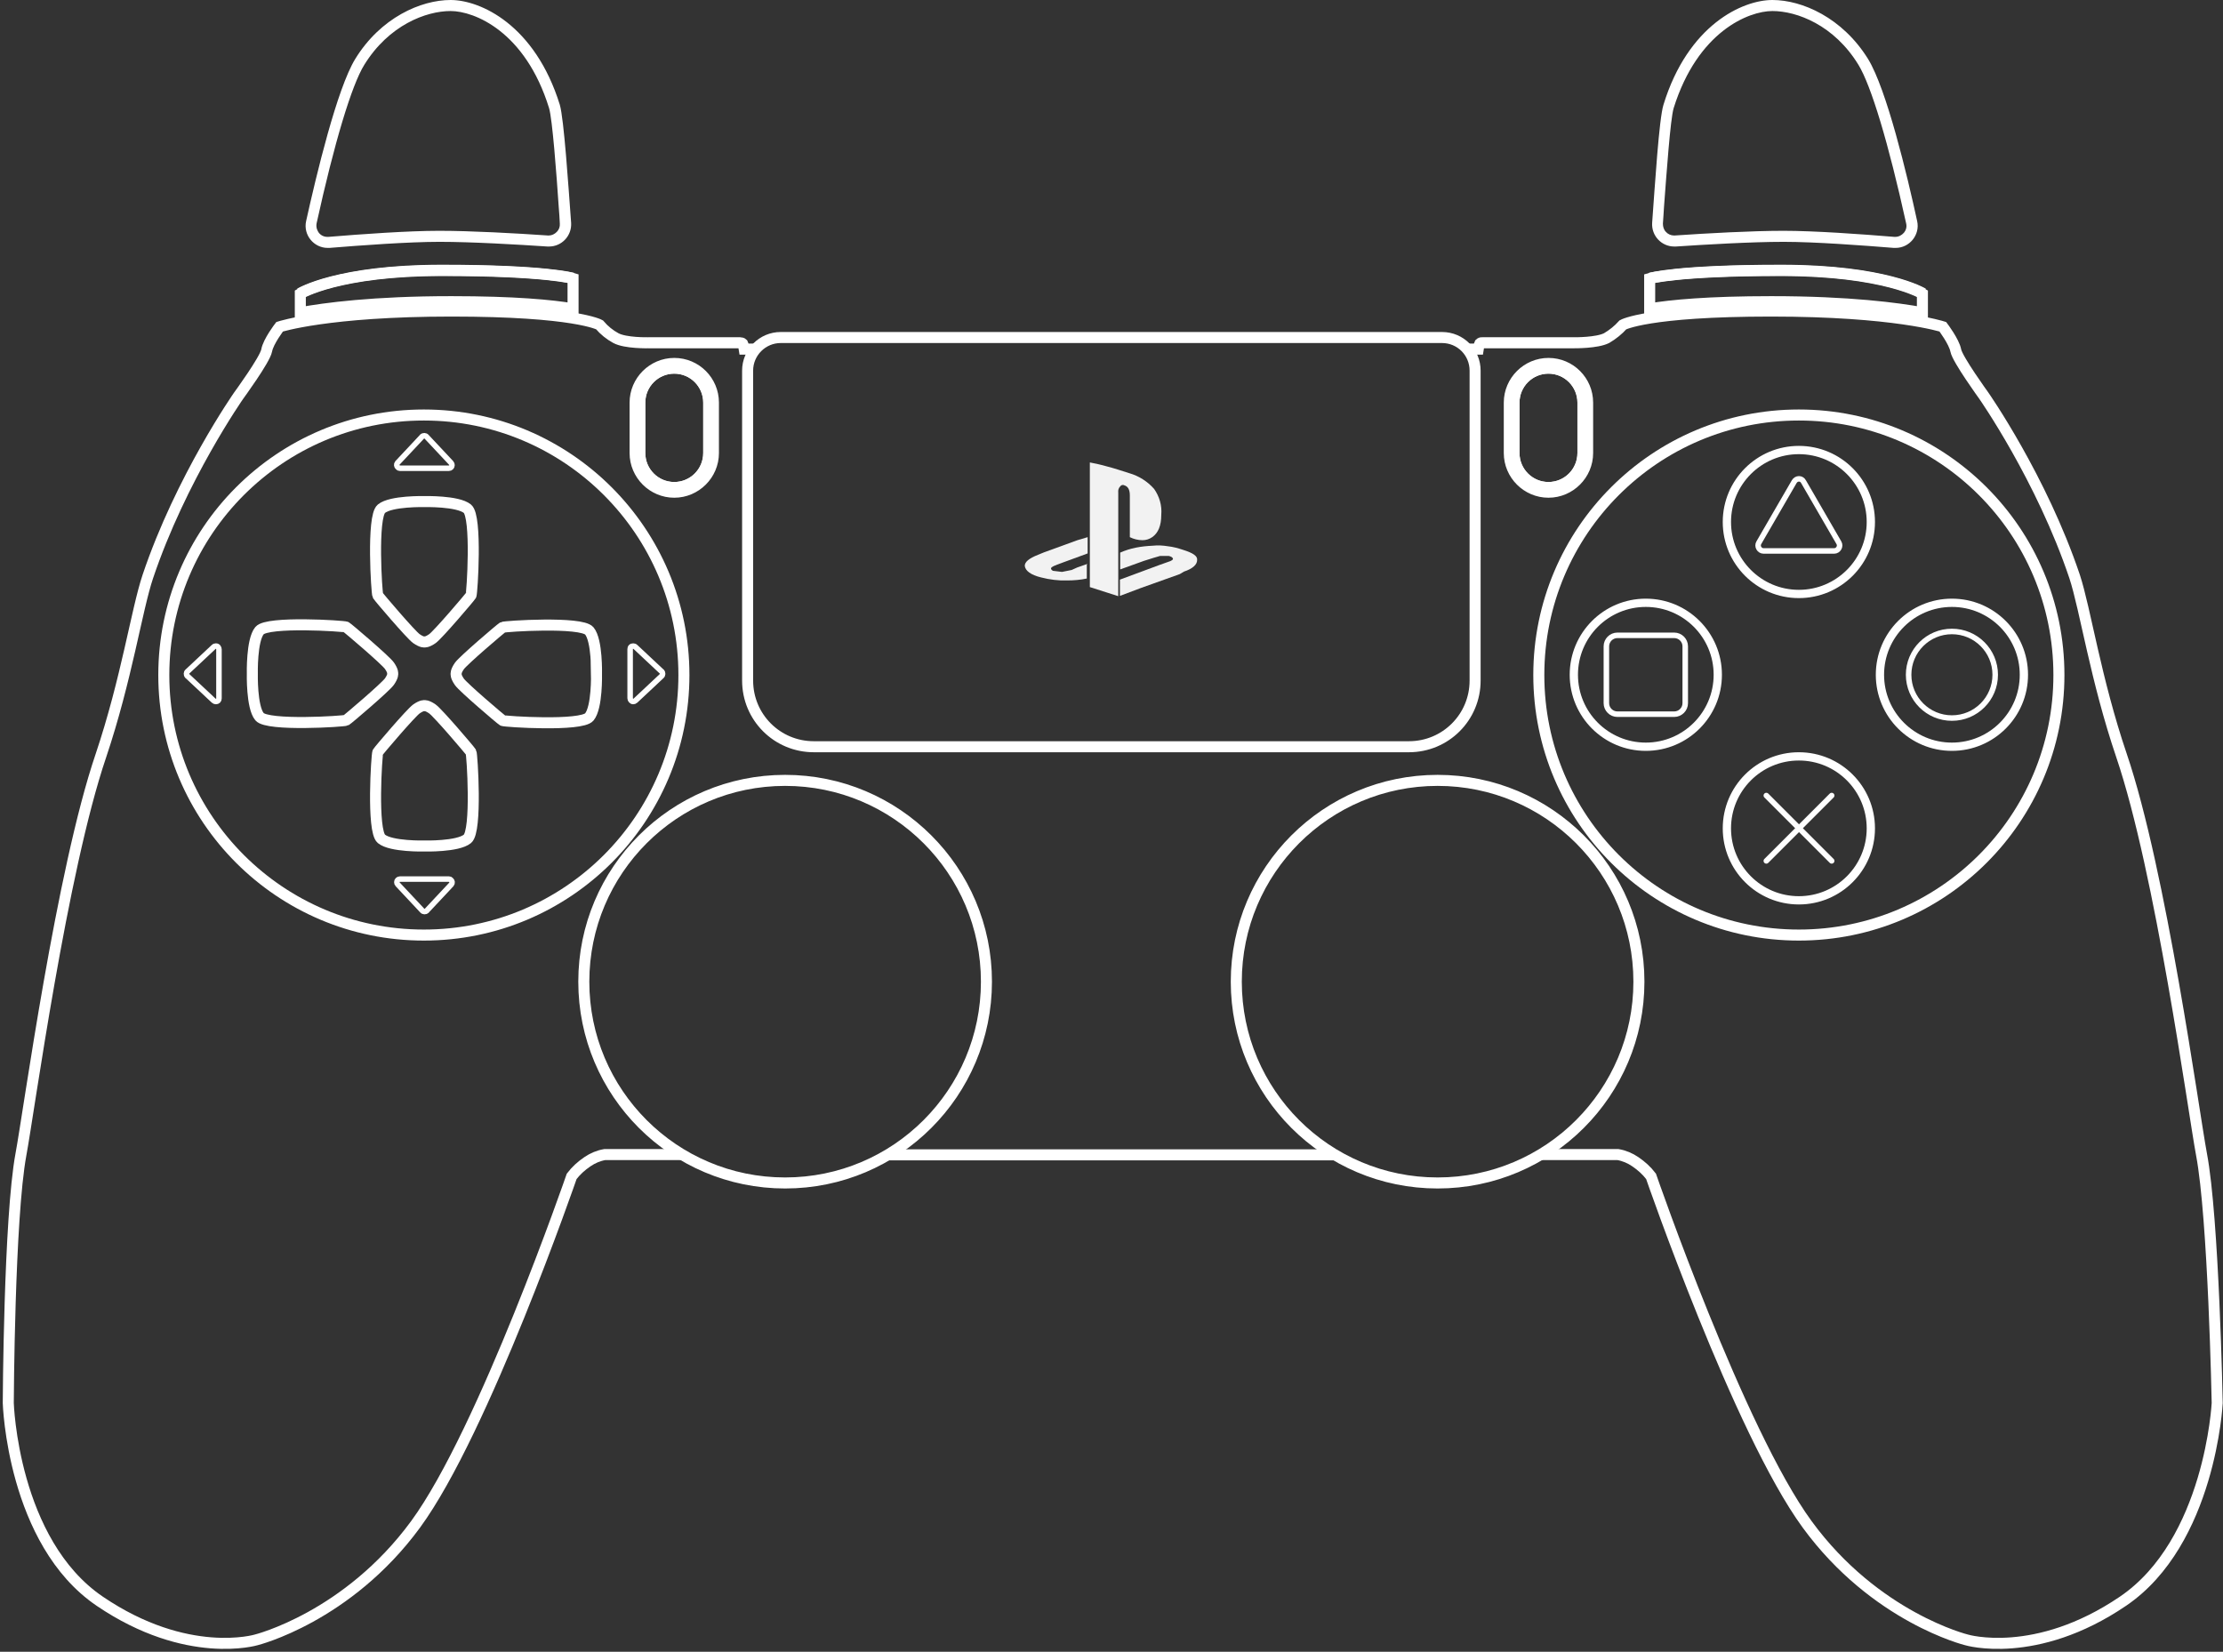 <?xml version="1.0" encoding="utf-8"?>
<!-- Generator: Adobe Illustrator 27.3.1, SVG Export Plug-In . SVG Version: 6.00 Build 0)  -->
<svg version="1.1" xmlns="http://www.w3.org/2000/svg" xmlns:xlink="http://www.w3.org/1999/xlink" x="0px" y="0px"
	 viewBox="0 0 806.1 599" style="enable-background:new 0 0 806.1 599;" xml:space="preserve">
<rect x="0" y="0" width="806.1" height="599" fill="#333333" stroke="none"/>
<g id="BG" style="display:none;">
	<g id="Layer_2_00000029742221670212016530000015051892537243701923_" style="display:inline;">
		<rect style="fill:#7F002B;" width="806" height="598.9"/>
	</g>
</g>
<g id="Layer_3">
</g>
<g id="Gamepad">
	<g>
		<path style="fill:none;stroke:#FFFFFF;stroke-width:4;stroke-miterlimit:10;" d="M274,126.6h-4.1c-0.1-0.7-0.3-1.4-0.6-2
			c-0.2-0.2-0.6-0.3-0.9-0.3H235c0,0-8.2,0.2-11.7-1.7c-2.2-1.2-4.2-2.8-5.9-4.8c0,0-8.8-5-53.7-5s-62.3,5.7-62.3,5.7
			s-4.1,5.3-4.7,8.6c-0.6,3.3-10.1,16.3-10.1,16.3s-21,30-33,65.7c-4,11.9-7.7,37.2-17,64.9c-14.3,42.1-26.1,129.1-29,144.6
			C3.3,441.8,3,508.8,3,508.8s1.5,50.4,33.2,71.9s56.7,14,56.7,14s33.1-8.2,57.8-41.9s56.6-126.2,56.6-126.2
			c1.6-2.1,3.5-3.8,5.7-5.3c1.9-1.3,4-2.2,6.3-2.6h28"/>
		<path style="fill:none;stroke:#FFFFFF;stroke-width:4;stroke-miterlimit:10;" d="M558.7,418.7h28c2.3,0.4,4.4,1.3,6.3,2.6
			c2.2,1.5,4.1,3.2,5.7,5.3c0,0,31.9,92.4,56.6,126.2s57.8,41.9,57.8,41.9s25,7.5,56.7-14s34.2-71.9,34.2-71.9s-1.3-67-5.7-90.2
			c-2.9-15.5-14.7-102.5-29-144.6c-9.4-27.7-13.1-53-17-64.9c-12-35.7-33-65.7-33-65.7s-9.5-13.1-10.1-16.3s-4.7-8.6-4.7-8.6
			s-17.4-5.7-62.3-5.7s-53.7,5-53.7,5c-1.7,1.9-3.7,3.5-5.9,4.8c-3.5,1.8-11.7,1.7-11.7,1.7h-33.4c-0.3-0.1-0.7,0.1-0.9,0.3
			c-0.3,0.6-0.5,1.3-0.6,2h-4"/>
		<path style="fill:none;stroke:#FFFFFF;stroke-width:4;stroke-miterlimit:10;" d="M322,418.8h81h81"/>
	</g>
	<circle style="fill:none;stroke:#FFFFFF;stroke-width:4;stroke-miterlimit:10;" cx="284.7" cy="356" r="73"/>
	<circle style="fill:none;stroke:#FFFFFF;stroke-width:4;stroke-miterlimit:10;" cx="521.3" cy="356" r="73"/>
	<circle style="fill:none;stroke:#FFFFFF;stroke-width:4;stroke-miterlimit:10;" cx="652.3" cy="244.8" r="94.3"/>
	<circle style="fill:none;stroke:#FFFFFF;stroke-width:4;stroke-miterlimit:10;" cx="153.7" cy="244.8" r="94.3"/>
	<path style="fill:none;stroke:#FFFFFF;stroke-width:2;stroke-miterlimit:10;" d="M230.4,254.1l9.5-8.9c0.5-0.4,0.5-1.2,0.1-1.6
		c0,0,0-0.1-0.1-0.1l-9.5-8.9c-0.4-0.4-1.2-0.4-1.6,0c-0.2,0.2-0.3,0.5-0.3,0.8v17.8c0,0.6,0.5,1.2,1.1,1.2
		C229.9,254.4,230.2,254.3,230.4,254.1z"/>
	<path style="fill:none;stroke:#FFFFFF;stroke-width:2;stroke-miterlimit:10;" d="M145,169.8h17.8c0.6,0,1.1-0.5,1.1-1.1
		c0-0.3-0.1-0.6-0.3-0.8l-8.9-9.5c-0.4-0.5-1.2-0.5-1.6-0.1c0,0-0.1,0-0.1,0.1l-8.9,9.5c-0.4,0.5-0.3,1.2,0.2,1.6
		C144.5,169.7,144.7,169.8,145,169.8z"/>
	<path style="fill:none;stroke:#FFFFFF;stroke-width:2;stroke-miterlimit:10;" d="M77.5,234.6l-9.5,8.9c-0.5,0.4-0.5,1.2-0.1,1.6
		c0,0,0,0.1,0.1,0.1l9.5,8.9c0.4,0.4,1.2,0.4,1.6,0c0.2-0.2,0.3-0.5,0.3-0.8v-17.8c0-0.6-0.4-1.2-1.1-1.2
		C78,234.3,77.7,234.4,77.5,234.6z"/>
	<path style="fill:none;stroke:#FFFFFF;stroke-width:2;stroke-miterlimit:10;" d="M162.8,318.8H145c-0.6,0-1.1,0.5-1.1,1.1
		c0,0.3,0.1,0.6,0.3,0.8l8.9,9.5c0.4,0.5,1.2,0.5,1.6,0.1c0,0,0.1,0,0.1-0.1l8.9-9.5c0.4-0.5,0.3-1.2-0.2-1.6
		C163.3,318.9,163.1,318.8,162.8,318.8z"/>
	<g>
		<path style="fill:none;stroke:#FFFFFF;stroke-width:4;stroke-miterlimit:10;" d="M244.5,133.5c6.9,0,12.5,5.6,12.5,12.5v18.3
			c0,6.9-5.6,12.5-12.5,12.5s-12.5-5.6-12.5-12.5V146C232,139.1,237.6,133.5,244.5,133.5 M244.5,131.8c-7.8,0-14.2,6.4-14.2,14.2
			v18.3c0,7.8,6.4,14.2,14.2,14.2s14.2-6.4,14.2-14.2V146C258.7,138.2,252.4,131.8,244.5,131.8L244.5,131.8z"/>
		<path style="fill:none;stroke:#FFFFFF;stroke-width:4;stroke-miterlimit:10;" d="M244.5,133.5c-6.9,0-12.5,5.6-12.5,12.5v18.3
			c0,6.9,5.6,12.5,12.5,12.5s12.5-5.6,12.5-12.5V146C257,139.1,251.4,133.5,244.5,133.5z"/>
	</g>
	<g>
		<path style="fill:none;stroke:#FFFFFF;stroke-width:4;stroke-miterlimit:10;" d="M561.5,133.5c6.9,0,12.5,5.6,12.5,12.5v18.3
			c0,6.9-5.6,12.5-12.5,12.5l0,0l0,0c-6.9,0-12.5-5.6-12.5-12.5l0,0V146C549,139.1,554.6,133.5,561.5,133.5L561.5,133.5
			 M561.5,131.8c-7.8,0-14.2,6.4-14.2,14.2v18.3c0,7.8,6.4,14.2,14.2,14.2s14.2-6.4,14.2-14.2l0,0V146
			C575.7,138.2,569.4,131.8,561.5,131.8L561.5,131.8z"/>
		<path style="fill:none;stroke:#FFFFFF;stroke-width:4;stroke-miterlimit:10;" d="M561.5,133.5c-6.9,0-12.5,5.6-12.5,12.5v18.3
			c0,6.9,5.6,12.5,12.5,12.5s12.5-5.6,12.5-12.5V146C574,139.1,568.4,133.5,561.5,133.5z"/>
	</g>
	<g>
		<g>
			<path style="fill:none;stroke:#FFFFFF;stroke-width:4;stroke-miterlimit:10;" d="M141.2,247.2c1.4-2,1.2-2.9,1.2-2.9
				s0.2-0.9-1.2-2.9s-15-13.6-15.7-14s-28.5-2.2-31.4,1.3s-2.6,15.6-2.6,15.6s-0.3,12.1,2.6,15.6s30.7,1.7,31.4,1.3
				S139.8,249.2,141.2,247.2z"/>
		</g>
		<g>
			<path style="fill:none;stroke:#FFFFFF;stroke-width:4;stroke-miterlimit:10;" d="M151,231.6c2,1.4,2.9,1.2,2.9,1.2
				s0.9,0.2,2.9-1.2s13.6-15,14-15.7s2.2-28.5-1.3-31.4s-15.6-2.6-15.6-2.6s-12.1-0.3-15.6,2.6s-1.7,30.7-1.3,31.4
				S149,230.2,151,231.6z"/>
		</g>
		<g>
			<path style="fill:none;stroke:#FFFFFF;stroke-width:4;stroke-miterlimit:10;" d="M213.7,228.8c-2.9-3.5-30.7-1.7-31.4-1.3
				s-14.3,12-15.7,14s-1.2,2.9-1.2,2.9s-0.2,0.9,1.2,2.9s15,13.6,15.7,14s28.5,2.2,31.4-1.3s2.6-15.6,2.6-15.6
				S216.6,232.3,213.7,228.8z"/>
		</g>
		<g>
			<path style="fill:none;stroke:#FFFFFF;stroke-width:4;stroke-miterlimit:10;" d="M156.8,257.1c-2-1.4-2.9-1.2-2.9-1.2
				s-0.9-0.2-2.9,1.2s-13.6,15-14,15.7s-2.2,28.5,1.3,31.4s15.6,2.6,15.6,2.6s12.1,0.3,15.6-2.6s1.7-30.7,1.3-31.4
				S158.8,258.5,156.8,257.1z"/>
		</g>
	</g>
	<g>
		<g>
			<path style="fill:none;stroke:#FFFFFF;stroke-width:4;stroke-miterlimit:10;" d="M598.4,100.9c0,0,9.8-2.9,47.5-2.9
				s51.4,8.4,51.4,8.4"/>
			<path style="fill:none;stroke:#FFFFFF;stroke-width:4;stroke-miterlimit:10;" d="M697.1,113.4L697.1,113.4v-6.9
				c0,0-13.7-8.4-51.4-8.4s-47.5,2.9-47.5,2.9v11l0,0c7.7-1.3,21.2-2.6,44.1-2.6C670.8,109.4,688.2,111.8,697.1,113.4z"/>
		</g>
		<g>
			<path style="fill:none;stroke:#FFFFFF;stroke-width:4;stroke-miterlimit:10;" d="M207.7,100.9c0,0-9.8-2.9-47.5-2.9
				s-51.4,8.4-51.4,8.4"/>
			<path style="fill:none;stroke:#FFFFFF;stroke-width:4;stroke-miterlimit:10;" d="M108.9,113.4L108.9,113.4v-6.9
				c0,0,13.7-8.4,51.4-8.4s47.5,2.9,47.5,2.9v11l0,0c-7.7-1.3-21.2-2.6-44.1-2.6C135.2,109.4,117.8,111.8,108.9,113.4z"/>
		</g>
	</g>
	<g>
		<g>
			<path style="fill:#FFFFFF;" d="M163.4,4c8.6,0,27.1,7.4,35.7,35.2c1.2,4,2.7,23.9,3.5,35.8c0.2,2.2,0.3,4.2,0.4,6.1
				c0.1,1.1-0.3,2.2-1.1,3s-1.8,1.3-2.9,1.3c-0.1,0-0.2,0-0.3,0c-11.6-0.8-27.9-1.7-39.4-1.7c-11.3,0-28.1,1.2-40.2,2.2
				c-0.1,0-0.2,0-0.4,0c-1.2,0-2.3-0.5-3.1-1.5c-0.4-0.6-1.1-1.7-0.8-3.4c6.4-29.1,12.7-50.1,17.3-57.5C141,9.1,154.5,4,163.4,4
				 M163.4,0c-10.8,0-25.4,6.4-34.6,21.4c-6.6,10.8-14.1,42.1-17.8,58.8c-1.1,5,2.8,9.7,7.8,9.7c0.2,0,0.5,0,0.7,0
				c11.1-0.9,28.5-2.2,39.9-2.2c11.7,0,28.7,1,39.1,1.7c0.2,0,0.4,0,0.6,0c4.6,0,8.3-3.9,8-8.6c-1-13.5-2.6-37.7-4.1-42.8
				C194,9,174.2,0,163.4,0L163.4,0z"/>
		</g>
		<g>
			<path style="fill:#FFFFFF;" d="M642.7,4c8.9,0,22.4,5.1,31.2,19.5c4.6,7.5,10.9,28.4,17.3,57.5c0.4,1.6-0.3,2.8-0.8,3.4
				c-0.8,0.9-1.9,1.5-3.1,1.5c-0.1,0-0.2,0-0.4,0c-12.1-1-28.9-2.2-40.2-2.2c-11.4,0-27.7,0.9-39.4,1.7c-0.1,0-0.2,0-0.3,0
				c-1.1,0-2.2-0.5-2.9-1.3c-0.8-0.8-1.1-1.9-1.1-3c0.1-1.8,0.3-3.9,0.4-6.1c0.9-11.9,2.3-31.9,3.5-35.8C615.6,11.4,634.1,4,642.7,4
				 M642.7,0c-10.8,0-30.6,9-39.5,38c-1.6,5.1-3.1,29.3-4.1,42.8c-0.3,4.7,3.4,8.6,8,8.6c0.2,0,0.4,0,0.6,0
				c10.4-0.7,27.4-1.7,39.1-1.7c11.4,0,28.7,1.3,39.9,2.2c0.2,0,0.5,0,0.7,0c5,0,8.9-4.7,7.8-9.7c-3.6-16.6-11.1-47.9-17.8-58.8
				C668.1,6.4,653.5,0,642.7,0L642.7,0z"/>
		</g>
	</g>
	<path style="fill:none;stroke:#FFFFFF;stroke-width:4;stroke-miterlimit:10;" d="M522.9,122.4H283.1c-6.6,0-12,5.4-12,12v112.4
		c0,13.3,10.7,24,24,24h215.8c13.3,0,24-10.7,24-24V134.4C534.9,127.8,529.6,122.4,522.9,122.4z"/>
	<g>
		<path style="fill:#F2F2F2;" d="M405.5,206.7v-28.1c-0.1-0.8,0.1-1.6,0.7-2.2c0.3-0.5,1-0.7,1.5-0.4c1.3,0.4,2,1.5,2,3.7v15.1
			c1.4,0.7,3,1.1,4.6,1.1c1.3,0,2.5-0.4,3.5-1.1c2.2-1.5,3.3-4.2,3.3-8.1c0.3-3.4-0.7-6.7-2.6-9.4c-2.4-2.7-5.5-4.7-9-5.7
			c-2.9-0.9-5.5-1.8-7.9-2.4c-2.4-0.7-4.4-1.1-6.4-1.5v26.8l0,0v5.9l0,0v3.7l0,0v5.5l0,0v3.3l10.3,3.3v-7.9l0,0V206.7z"/>
		<path style="fill:#F2F2F2;" d="M394.3,204.5l-3.7,1.3l-2,0.9l-3.5,0.7l-3.3-0.4c-0.7-0.4-0.9-0.9-0.4-1.3s0.4-0.2,0.7-0.4
			c0.2-0.2,0.7-0.2,0.9-0.4l2.4-0.9l9-3.3v-5.9l-3.7,1.1l-12.1,4.4l-2.2,0.9c-3.3,1.3-4.8,2.6-4.8,4c0.2,1.8,2.2,3.3,5.9,4.2
			c3.1,0.8,6.3,1.2,9.4,1.1c2.4,0,4.9-0.2,7.2-0.7v-5L394.3,204.5z"/>
		<path style="fill:#F2F2F2;" d="M429,199.4c-1.8-0.6-3.6-1.1-5.5-1.3c-1.8-0.3-3.7-0.4-5.5-0.2c-2.1,0.1-4.1,0.3-6.1,0.7
			s-3.9,1-5.7,1.8v6.1l8.6-3.1l3.5-1.1l2.4-0.7h3.1c0.7,0.2,1.3,0.4,1.5,0.9c0.2,0.4-0.4,0.9-1.8,1.3l-3.1,1.1l-14.3,5.3v5.9
			l7.7-2.9l14-5l1.5-0.9c3.3-1.1,4.8-2.6,4.8-4.2C434.3,201.6,432.5,200.5,429,199.4z"/>
	</g>
	<g id="Layer_4">
		<circle style="fill:none;stroke:#FFFFFF;stroke-width:3;stroke-miterlimit:10;" cx="596.8" cy="244.7" r="26.1"/>
		<path style="fill:none;stroke:#FFFFFF;stroke-width:2;stroke-miterlimit:10;" d="M607.1,259h-20.6c-2.2,0-4-1.8-4-4v-20.6
			c0-2.2,1.8-4,4-4h20.6c2.2,0,4,1.8,4,4V255C611.1,257.2,609.3,259,607.1,259z"/>
		<circle style="fill:none;stroke:#FFFFFF;stroke-width:3;stroke-miterlimit:10;" cx="707.8" cy="244.7" r="26.1"/>
		<circle style="fill:none;stroke:#FFFFFF;stroke-width:2;stroke-miterlimit:10;" cx="707.8" cy="244.7" r="15.7"/>
		<circle style="fill:none;stroke:#FFFFFF;stroke-width:3;stroke-miterlimit:10;" cx="652.3" cy="189.3" r="26.1"/>
		<path style="fill:none;stroke:#FFFFFF;stroke-width:2;stroke-linecap:round;stroke-linejoin:round;stroke-miterlimit:10;" d="
			M650.6,174.7l-12.8,22.1c-0.8,1.3,0.2,3,1.7,3h25.6c1.5,0,2.5-1.7,1.7-3L654,174.7C653.3,173.3,651.4,173.3,650.6,174.7z"/>
		<circle style="fill:none;stroke:#FFFFFF;stroke-width:3;stroke-miterlimit:10;" cx="652.3" cy="300.4" r="26.1"/>
		<g>
			
				<line style="fill:none;stroke:#FFFFFF;stroke-width:2;stroke-linecap:round;stroke-linejoin:round;stroke-miterlimit:10;" x1="640.5" y1="288.5" x2="664.2" y2="312.2"/>
			
				<line style="fill:none;stroke:#FFFFFF;stroke-width:2;stroke-linecap:round;stroke-linejoin:round;stroke-miterlimit:10;" x1="664.2" y1="288.5" x2="640.5" y2="312.2"/>
		</g>
	</g>
	<g id="Layer_5" style="display:none;">
		<polygon style="display:inline;fill:none;stroke:#FFFFFF;stroke-width:2;stroke-miterlimit:10;" points="153.9,158.8 143.5,169 
			164.3,169 		"/>
	</g>
	<g id="Colors" style="display:none;">
		<g style="display:inline;">
			<g>
				<g>
					<path style="fill:#FFFFFF;" d="M579.2,269.4c13.9,0,25.2,11.4,25.2,25.3s-11.4,25.2-25.3,25.2c-13.9,0-25.2-11.4-25.2-25.3
						C554,280.6,565.3,269.4,579.2,269.4 M579.2,267.4c-15.1,0-27.3,12.2-27.3,27.3s12.2,27.3,27.3,27.3s27.3-12.2,27.3-27.3l0,0
						C606.5,279.6,594.3,267.4,579.2,267.4z"/>
				</g>
				<path style="fill:#FF6666;" d="M579.2,275.8c-10.4,0-18.9,8.5-18.9,18.9s8.5,18.9,18.9,18.9s18.9-8.5,18.9-18.9
					C598.1,284.2,589.7,275.8,579.2,275.8z M579.2,310.7c-8.8,0-16-7.2-16-16s7.2-16,16-16s16,7.2,16,16S588.1,310.7,579.2,310.7z"
					/>
			</g>
			<g>
				<g>
					<path style="fill:#FFFFFF;" d="M521.6,327c14,0,25.3,11.3,25.3,25.3s-11.3,25.3-25.3,25.3s-25.3-11.3-25.3-25.3l0,0
						C496.4,338.3,507.7,327,521.6,327 M521.6,325c-15.1,0-27.3,12.2-27.3,27.3s12.2,27.3,27.3,27.3s27.3-12.2,27.3-27.3l0,0
						C548.9,337.2,536.7,325,521.6,325z"/>
				</g>
				<polygon style="fill:#7CB2E8;" points="536,339.9 534,337.9 521.6,350.3 509.3,337.9 507.3,339.9 519.6,352.3 507.3,364.6 
					509.3,366.6 521.6,354.3 534,366.6 536,364.6 523.6,352.3 				"/>
			</g>
			<g>
				<g>
					<path style="fill:#FFFFFF;" d="M464,269.4c13.9,0,25.2,11.4,25.2,25.3s-11.4,25.2-25.3,25.2s-25.2-11.4-25.2-25.3
						C438.8,280.6,450.1,269.4,464,269.4 M464,267.4c-15.1,0-27.3,12.2-27.3,27.3S449,322,464,322c15.1,0,27.3-12.2,27.3-27.3l0,0
						C491.3,279.6,479.1,267.4,464,267.4z"/>
				</g>
				<path style="fill:#FF69F8;" d="M475.6,280.3h-25.8v28.6h28.6v-28.6H475.6z M475.6,306.2h-23v-23h23V306.2z"/>
			</g>
			<g>
				<g>
					<path style="fill:#FFFFFF;" d="M521.6,211.9c14,0,25.3,11.3,25.3,25.3s-11.3,25.3-25.3,25.3s-25.3-11.3-25.3-25.3l0,0
						C496.4,223.2,507.7,211.9,521.6,211.9 M521.6,209.9c-15.1,0-27.3,12.2-27.3,27.3s12.2,27.3,27.3,27.3s27.3-12.2,27.3-27.3l0,0
						C548.9,222.1,536.7,209.9,521.6,209.9z"/>
				</g>
				<path style="fill:#40E2A0;" d="M537.6,245.1l-16-27.6l-16,27.6l-1.6,2.8h35.2L537.6,245.1z M521.6,245.1h-12.7l12.7-21.9
					l12.7,21.9H521.6z"/>
			</g>
		</g>
	</g>
</g>
<g id="Hide" style="display:none;">
	<circle style="display:inline;fill:none;stroke:#FFFFFF;stroke-width:4;stroke-miterlimit:10;" cx="284.7" cy="356" r="51.5"/>
	<circle style="display:inline;fill:none;stroke:#FFFFFF;stroke-width:4;stroke-miterlimit:10;" cx="521.3" cy="356" r="51.5"/>
</g>
</svg>

